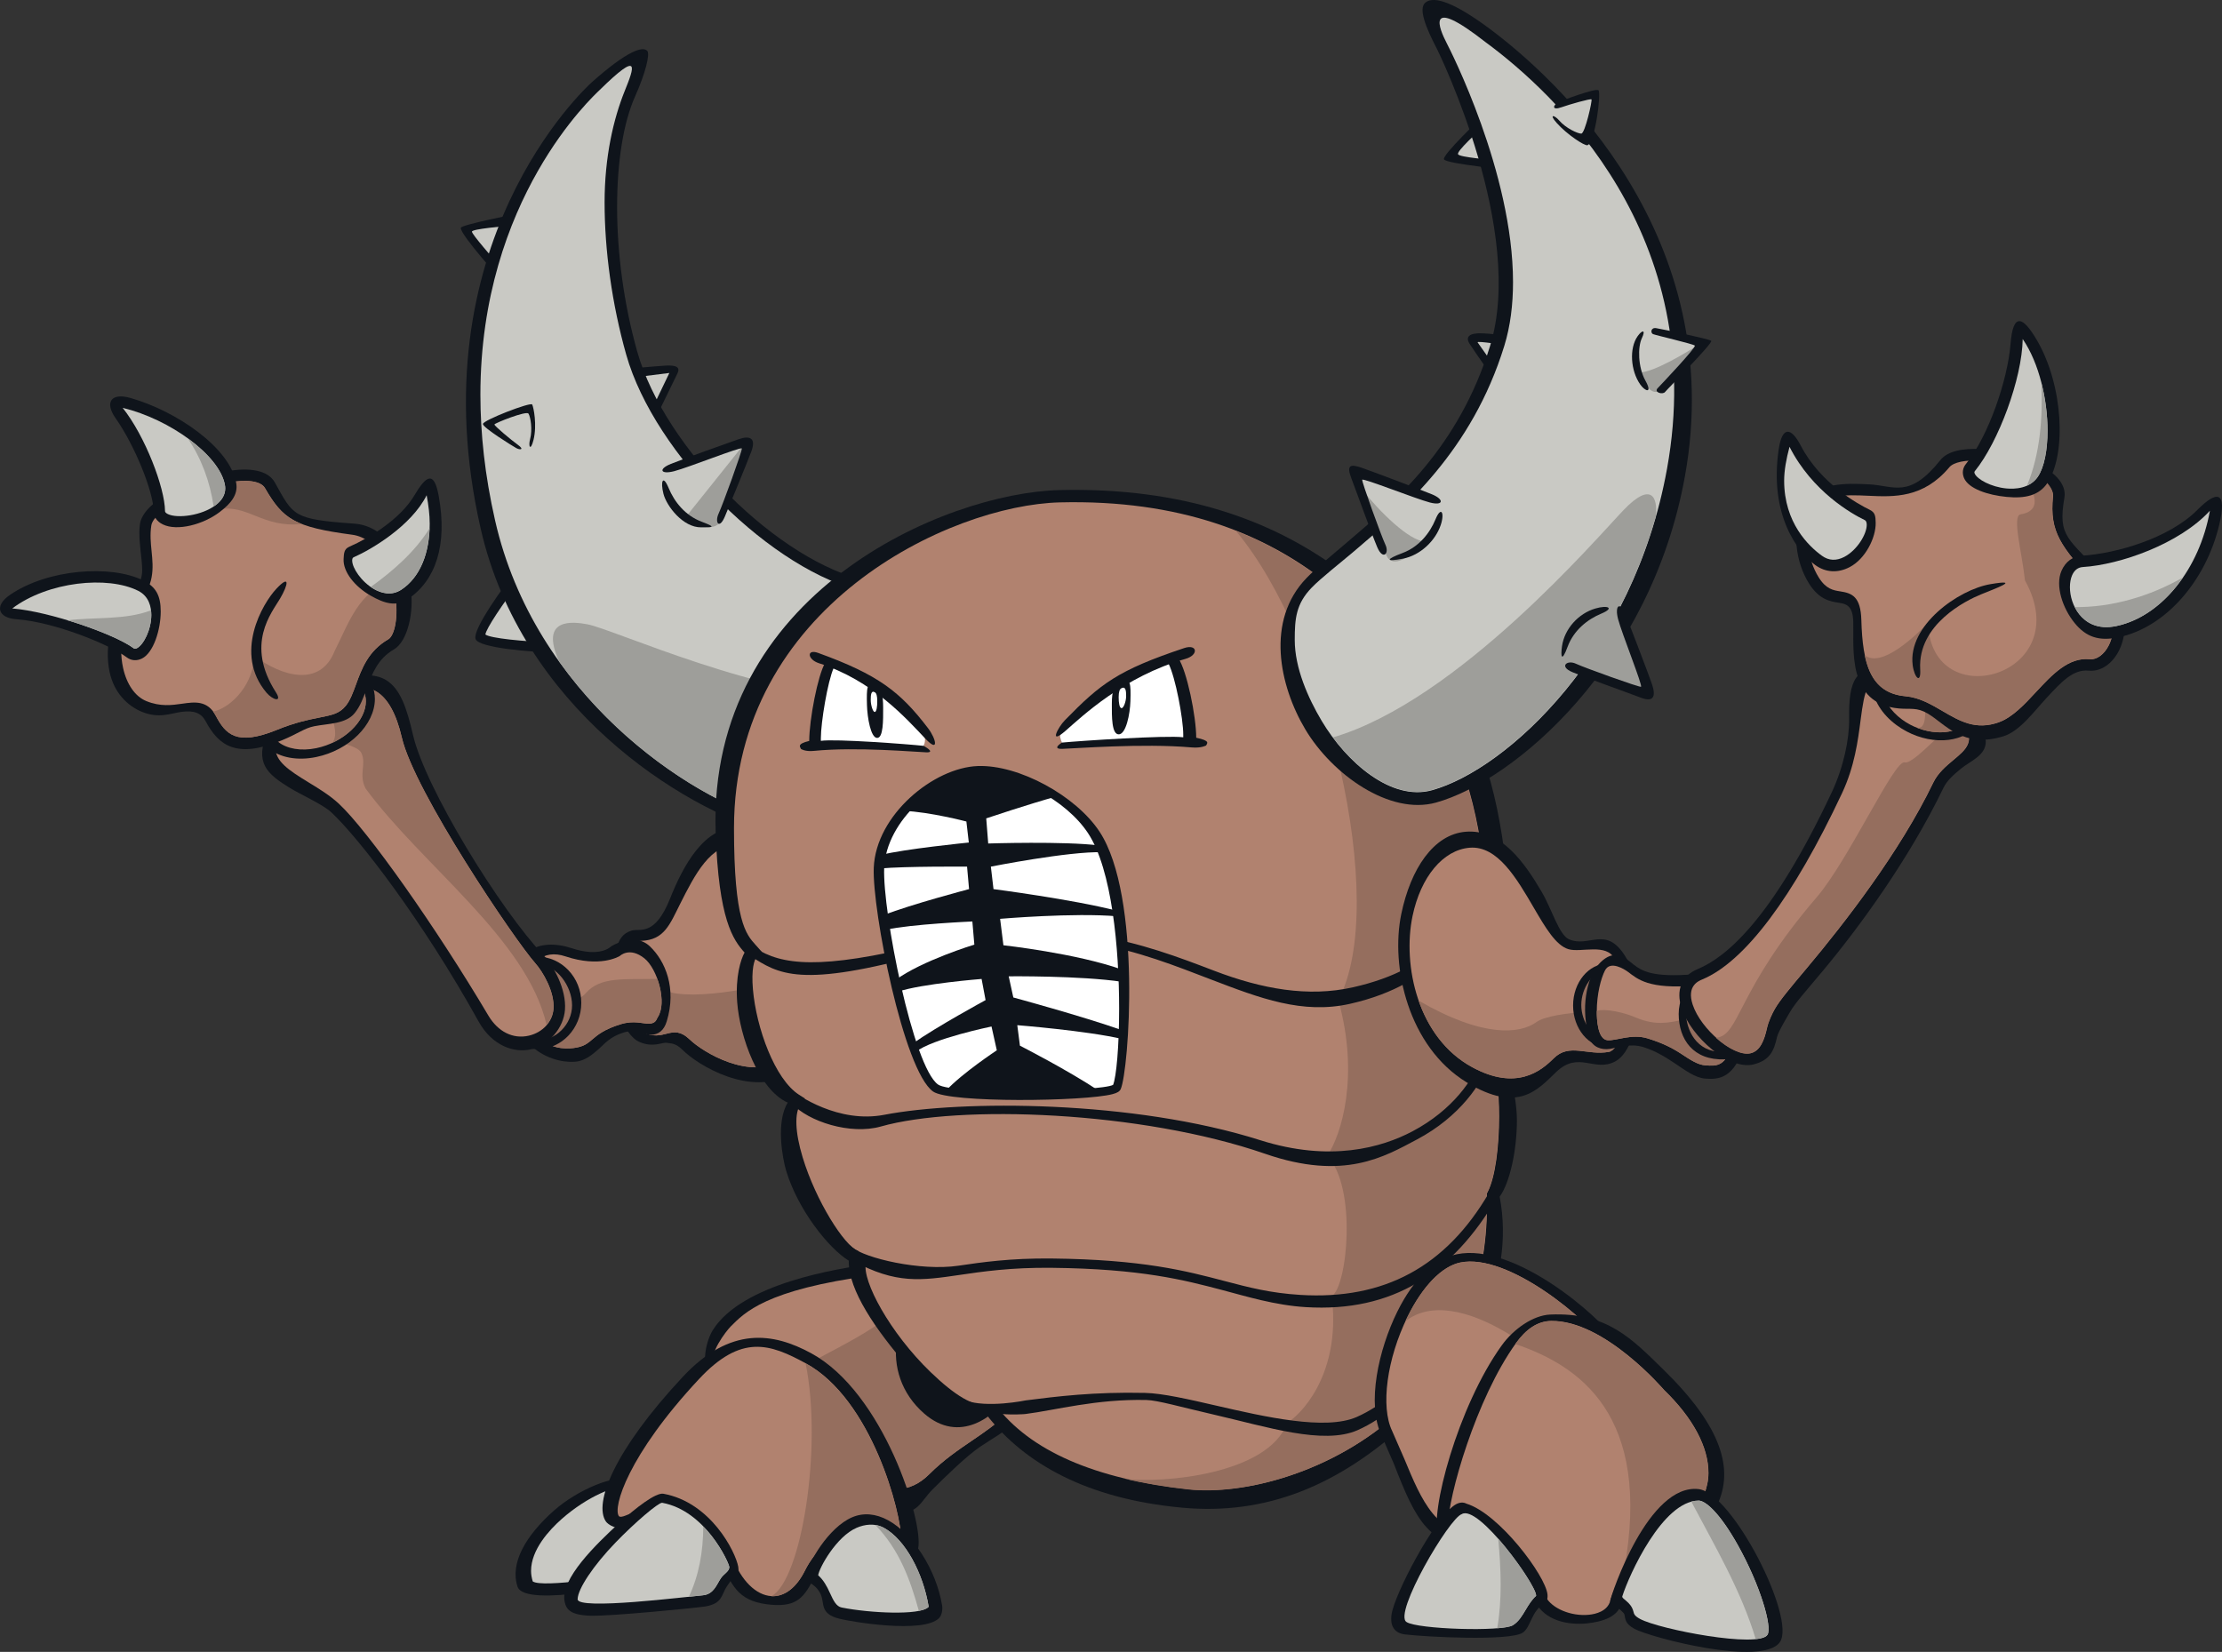 <?xml version="1.0" encoding="UTF-8"?>
<!-- Created with Inkscape (http://www.inkscape.org/) -->
<svg version="1.1" viewBox="0 0 192.31 142.99" xmlns="http://www.w3.org/2000/svg">
 <rect x="0" y="0" width="192.31" height="142.99" fill="#333333" stroke="none"/>
 <g transform="translate(-5.082 -8.05)">
  <g transform="matrix(.353 0 0 -.353 53.025 138.81)">
   <path d="m0 0c-6.959-6.167-10.832-12.933-8.925-18.657 1.821-5.458 30.404 1.116 30.679 1.194 0.544 0.154 2.203 0.63 2.658 6.174 0.518 6.304 0.93 16.325-4.848 19.062l-1.107-0.316c-3.324 1.576-12.693-2.353-18.457-7.457" fill="#0f141b"/>
  </g>
  <g transform="matrix(.353 0 0 -.353 51.044 144.03)">
   <path d="m0 0c0 5.202 4.488 10.046 7.476 12.693 6.608 5.855 13.586 8.248 14.763 7.692 2.091-0.991 3.698-3.955 4.533-8.338 0.402-2.123 0.556-4.158 0.556-5.943 0-3.206-0.498-5.556-0.938-6.127-4.736-1.293-23.586-4.196-25.972-2.561-0.268 0.866-0.418 1.731-0.418 2.584" fill="#c9c9c4"/>
  </g>
  <g transform="matrix(.353 0 0 -.353 80.756 117.43)">
   <path d="m0 0-0.779-0.105c-8.263-1.1-31.694-4.79-38.834-16.216-1.459-2.332-2.939-7.87-0.91-10.649 7.873-10.788 25.167-17.115 32.415-23.293l4.67-4.087c2.333-2.337 5.626-5.674 8.87-6.344 5.139-1.068 5.886 2.358 8.816 5.29 3.263 3.26 8.334 8.21 11.697 10.5 3.15 2.141 5.77 3.392 8.373 5.993 3.205 3.205-0.255 11.242-1.892 14.551-5.361 10.822-18.416 26.245-32.426 24.36" fill="#0f141b"/>
  </g>
  <g transform="matrix(.353 0 0 -.353 91.308 126.47)">
   <path d="m0 0c2.956-5.973 3.456-10.292 2.423-11.323-2.415-2.415-5.281-4.368-8.317-6.431-3.472-2.364-7.062-4.806-10.511-8.257-2.427-2.426-5.094-3.658-7.928-3.658-2.583 0-5.213 1.085-7.032 2.905l-4.834 4.244c-7.16 6.101-25.259 13.361-32.936 23.881-1.422 1.95 2.811 7.614 4.027 8.831 3.323 3.323 8.482 9.033 34.789 12.526l0.785 0.103h-2e-3c12.546 1.691 24.536-12.724 29.536-22.821" fill="#b1826f"/>
  </g>
  <g transform="matrix(.353 0 0 -.353 91.308 126.47)">
   <path d="m0 0c-3.423 6.914-10.124 15.845-18.037 20.251-17.087-19.572-44.42-18.823-31.606-34.187 5.363-3.176 10.397-5.989 13.444-8.584l4.834-4.244c1.819-1.82 4.449-2.905 7.032-2.905 2.834 0 5.501 1.232 7.928 3.658 3.449 3.451 7.039 5.893 10.511 8.257 3.036 2.063 5.902 4.016 8.317 6.431 1.033 1.031 0.533 5.35-2.423 11.323" fill="#956e5e"/>
  </g>
  <g transform="matrix(.353 0 0 -.353 86.269 119.25)">
   <path d="m0 0c-11.019-4.722-14.844-21.672-3.388-31.632 8.66-7.531 17.322-0.754 21.085 4.897 3.767 5.646-12.425 28.993-17.697 26.735" fill="#0f141b"/>
  </g>
  <g transform="matrix(.353 0 0 -.353 64.17 127.24)">
   <path d="m0 0c-16.978-18.191-21.847-31.053-18.834-35.455 0.47-0.688 2.726-2.393 5.739-1.19l0.385 0.154c3.958 1.59 9.382 3.763 14.132 1.666 3.352-1.478 6.088-4.984 8.128-10.422 2.555-6.818 4.851-9.99 12.132-10.624 6.471-0.561 8.185 1.927 10.77 7.101 4.495 8.987 11.098 6.923 16.404 5.267 2.57-0.802 4.598-1.436 6.089-0.552 0.49 0.29 2.559 0.899 2.791 2.058 1.294 6.475-8.432 38.125-26.244 47.806-9.235 5.019-19.762 6.757-31.492-5.809" fill="#0f141b"/>
  </g>
  <g transform="matrix(.353 0 0 -.353 58.638 139.28)">
   <path d="m0 0c-1.454 2.126 2.139 14.808 19.664 33.584 10.398 11.143 17.405 8.63 26.17 3.866 16.103-8.75 23.479-36.497 23.479-43.717 0-0.446-0.028-0.814-0.084-1.093 0 0-0.045-0.138-0.058-0.178-0.501-0.208-2.477 0.409-3.795 0.82-5.308 1.659-14.189 4.434-19.751-6.692-2.094-4.188-5.001-6.4-8.186-6.235-3.789 0.2-7.46 3.836-9.581 9.489-2.314 6.174-5.551 10.213-9.621 12.008-5.832 2.569-12.137 0.044-16.309-1.633l-0.38-0.148c-0.377-0.151-1.28-0.46-1.548-0.071" fill="#b1826f"/>
  </g>
  <g transform="matrix(.353 0 0 -.353 74.807 126.07)">
   <path d="m0 0c4.195-20.583-1.023-53.135-8.395-57.094 3.185-0.166 6.092 2.047 8.186 6.235 5.563 11.125 14.443 8.35 19.751 6.692 1.318-0.412 3.294-1.029 3.795-0.82 0.013 0.039 0.058 0.177 0.058 0.177 0.056 0.28 0.084 0.647 0.084 1.094 0 7.219-7.376 34.966-23.479 43.716" fill="#956e5e"/>
  </g>
  <g transform="matrix(.353 0 0 -.353 58.624 139.93)">
   <path d="m0 0c-5.431-5.01-14.353-13.586-13.244-19.127 0.394-1.961 1.426-3.324 6.333-3.483 4.904-0.158 26.26 1.946 28.185 2.277 4.258 0.731 3.888 2.895 5.266 4.934 0.661 0.98 1.407 2.086 1.896 2.382 0.308 0.185 0.946 0.701 0.946 1.818 0 0.185-0.018 0.39-0.058 0.613-0.674 3.692-6.747 15.779-18.352 17.889-1.83 0.334-6.741-3.397-10.972-7.303" fill="#0f141b"/>
  </g>
  <g transform="matrix(.353 0 0 -.353 58.344 141.59)">
   <path d="m0 0c4.899 5.076 10.531 9.834 11.449 9.792 10.638-1.935 16.302-14.563 16.461-15.667 0.157-1.109-1.269-1.682-2.057-2.85-1.041-1.545-1.742-3.957-4.463-4.179-3.688-0.303-30.831-3.734-30.651-0.945 0.054 2.535 3.859 8.25 9.261 13.849" fill="#c9c9c4"/>
  </g>
  <g transform="matrix(.353 0 0 -.353 65.949 140.18)">
   <path d="m0 0c-0.025-6.218-1.075-12.047-3.528-17.241 1.581 0.168 2.772 0.298 3.361 0.346 2.722 0.223 3.422 2.635 4.463 4.18 0.788 1.167 2.215 1.74 2.058 2.849-0.097 0.676-2.263 5.653-6.354 9.866" fill="#9e9e9a"/>
  </g>
  <g transform="matrix(.353 0 0 -.353 61.847 138.03)">
   <path d="m0 0" fill="#c9c9c4"/>
  </g>
  <g transform="matrix(.353 0 0 -.353 78.834 139.39)">
   <path d="m0 0c-5.821-2.495-10.898-11.302-11.157-14.12-0.106-1.133 0.434-1.672 0.763-1.893 1.031-0.688 2.02-1.402 2.697-2.897 0.998-2.21-0.318-4.748 4.587-5.972 3.087-0.772 20.453-3.684 24.376 0.116 0.752 0.728 0.957 2.164 0.79 3.167-1.48 8.884-7.237 17.589-13.23 20.864-3.029 1.658-6.082 1.912-8.826 0.735" fill="#0f141b"/>
  </g>
  <g transform="matrix(.353 0 0 -.353 81.59 140.31)">
   <path d="m0 0c5.288-2.891 9.59-11.153 10.938-19.248 0.012-0.067 0.018-0.096-0.091-0.199-2.107-2.041-14.326-1.453-21.222-0.074-1.299 0.259-1.974 1.562-2.929 3.674-0.674 1.493-1.521 3.075-2.834 4.228 0.222 1.773 4.455 9.515 9.432 11.648h-2e-3c1.952 0.836 4.43 1.22 6.708-0.029" fill="#c9c9c4"/>
  </g>
  <g transform="matrix(.353 0 0 -.353 84.607 147.49)">
   <path d="m0 0c1.072 0.21 1.882 0.508 2.295 0.907 0.109 0.103 0.103 0.132 0.092 0.199-1.349 8.095-5.651 16.357-10.939 19.248-0.693 0.38-1.406 0.594-2.115 0.706 5.934-6.112 8.562-13.469 10.667-21.06" fill="#9e9e9a"/>
  </g>
  <g transform="matrix(.353 0 0 -.353 63.071 85.84)">
   <path d="m0 0c-3.738-9.389-7.39-7.234-9.401-7.826-4.318-1.27-3.897-6.169-4.197-11.217-0.332-5.578 1.879-14.284 6.151-16.114 3.373-1.445 5.577-3e-3 6.636-0.194 1.059-0.194 2.14 9e-3 3.906-1.759 3.771-3.771 16.717-11.64 26.551-5.855 6.208 3.651 6.694 23.33 3.416 37.702-2.97 13.018-8.64 22.025-16.051 22.643-8.606 0.716-13.948-9.688-17.011-17.38" fill="#0f141b"/>
  </g>
  <g transform="matrix(.353 0 0 -.353 64.782 98.036)">
   <path d="m0 0c-4.488 4.295-6.245-0.976-11.711 1.953-3.426 1.835-4.155 9.679-3.934 13.409 0.227 3.815 0.473 8.734 3.739 8.846 5.661 0.196 7.01 4.034 9.563 9.102 3.52 6.987 7.506 14.907 14.223 14.347 6.004-0.501 10.96-7.415 13.597-18.97 3.495-15.32 1.496-31.382-2.591-33.786-8.305-4.884-19.588 1.944-22.886 5.099" fill="#b1826f"/>
  </g>
  <g transform="matrix(.353 0 0 -.353 61.98 93.332)">
   <path d="m0 0c-3.289 4.385-5.995-10.188-3.768-11.382 5.466-2.929 7.223 2.343 11.711-1.952 3.298-3.155 14.581-9.984 22.886-5.1 2.924 1.722 4.766 10.443 4.304 20.871-13.803-4.282-31.845-6.822-35.133-2.437" fill="#956e5e"/>
  </g>
  <g transform="matrix(.353 0 0 -.353 57.965 89.979)">
   <path d="m0 0c-0.064-0.035-2.563-2.79-9.76-0.39-3.685 1.227-8.03 1.262-10.544-0.976-3.491-3.111-4.256-8.83-2.807-15.749 0.851-4.071 2.749-7.053 5.639-8.864 4.209-2.637 8.327-2.467 9.663-2.133 2.226 0.554 3.904 2.216 4.977 3.132 1.181 1.007 2.478 2.823 5.955 3.894 2.983 0.919 5.138-0.634 6.638-0.582 1.805 0.061 3.188 0.965 3.904 3.318 2.476 8.132-0.378 14.8-4.133 18.373-3.871 3.687-9.532-0.023-9.532-0.023" fill="#0f141b"/>
  </g>
  <g transform="matrix(.353 0 0 -.353 58.722 90.805)">
   <path d="m0 0s2.371 2.366 6.053-0.584c3.199-2.564 5.661-10.934 3.208-14.502-0.242-0.351-0.367-1.45-2.037-1.507-1.564-0.054-3.693 0.883-7.033-0.144-4.032-1.24-5.671-2.639-6.989-3.763-0.978-0.834-1.685-1.437-3.272-1.833-1.064-0.267-4.788-0.974-8.058 1.075-2.219 1.391-3.693 3.767-4.382 7.062-1.218 5.821-0.344 10.722 2.337 13.11 1.753 1.564 4.124 1.909 6.855 0.998 8.395-2.798 13.017-0.079 13.318 0.088" fill="#b1826f"/>
  </g>
  <g transform="matrix(.353 0 0 -.353 55.792 94.009)">
   <path d="m0 0c-3.563-4.111-14.537-3.528-14.204-5.114 0.688-3.295 2.163-5.671 4.382-7.062 3.269-2.049 6.994-1.342 8.057-1.075 1.587 0.397 2.294 0.999 3.273 1.833 1.317 1.124 2.957 2.523 6.989 3.763 3.34 1.027 5.469 0.09 7.032 0.144 1.67 0.057 1.795 1.157 2.037 1.507 1.496 2.175 1.159 6.129-0.052 9.47-7.922-0.177-13.951 0.647-17.514-3.466" fill="#956e5e"/>
  </g>
  <g transform="matrix(.353 0 0 -.353 47.78 94.864)">
   <path d="m0 0c0-6.257 4.838-11.345 10.783-11.345 5.946 0 10.782 5.088 10.782 11.345 0 6.255-4.836 11.344-10.782 11.344-5.945 0-10.783-5.089-10.783-11.344" fill="#0f141b"/>
  </g>
  <g transform="matrix(.353 0 0 -.353 48.77 94.864)">
   <path d="m0 0c0 4.708 3.897 9.358 8.298 9.358 4.399 0 8.199-5.246 8.199-9.956 0-4.708-3.996-8.587-8.395-8.587-4.398 0-8.102 4.477-8.102 9.185" fill="#956e5e"/>
  </g>
  <g transform="matrix(.353 0 0 -.353 34.803 66.773)">
   <path d="m0 0-1.49-0.393c-5.582-1.44-13.226-3.413-17.105-12.62-3.23-7.676-0.27-10.352 5.574-13.917 2.424-1.477 8.014-4.018 10-5.862 6.801-6.315 22.41-26.547 36.159-51.331 3.383-6.101 8.846-7.768 12.801-6.84 4.571 1.071 8.058 5.331 8.382 9.68 0.38 5.07-2.81 10.806-5.181 13.3-10.815 11.378-29.094 41.205-32.067 54.081-1.541 6.679-3.143 11.416-6.667 13.522-2.667 1.596-6.647 1.405-10.406 0.38" fill="#0f141b"/>
  </g>
  <g transform="matrix(.353 0 0 -.353 37.663 67.921)">
   <path d="m0 0c2.792-1.668 4.888-5.463 6.23-11.277 3.056-13.245 27.754-49.769 32.707-55.319 1.896-2.126 4.788-7.053 4.477-11.222-0.233-3.12-2.655-5.749-6.027-6.537-3.865-0.908-7.582 0.933-9.945 4.918-12.793 21.588-29.582 45.383-36.662 51.958-2.196 2.037-4.822 3.64-7.362 5.189-4.992 3.045-8.194 5.198-8.194 8.567 0 0.866 0.213 1.812 0.66 2.877 3.339 7.926 9.924 9.626 15.218 10.993l1.528 0.401c2.981 0.814 5.392 0.634 7.37-0.548" fill="#b1826f"/>
  </g>
  <g transform="matrix(.353 0 0 -.353 51.399 91.415)">
   <path d="m0 0c-4.952 5.55-29.65 42.074-32.706 55.319-1.343 5.814-3.439 9.609-6.231 11.277-1.977 1.182-4.388 1.362-7.37 0.548l-1.528-0.4c-4.962-1.282-11.061-2.858-14.554-9.576 6.397-1.889 18.378-2.854 19.748-5.594 1.37-2.741-0.71-5.227 1.044-8.736 13.887-18.934 39.579-36.963 44.396-58.003 0.956 1.113 1.568 2.468 1.679 3.943 0.31 4.169-2.582 9.097-4.478 11.222" fill="#956e5e"/>
  </g>
  <g transform="matrix(.353 0 0 -.353 32.288 65.474)">
   <path d="m0 0c-8.028-1.664-14.348-7.905-14.382-14.21-0.014-2.603 1.09-4.949 3.112-6.604 2.837-2.323 7.113-3.105 11.729-2.15 8.033 1.665 14.353 7.908 14.387 14.215 0.014 2.603-1.09 4.948-3.112 6.602-2.838 2.322-7.114 3.105-11.734 2.147" fill="#0f141b"/>
  </g>
  <g transform="matrix(.353 0 0 -.353 29.146 72.258)">
   <path d="m0 0c-1.373 1.125-2.093 2.653-2.084 4.418 0.029 4.864 5.59 10.119 12.147 11.479 3.732 0.773 7.238 0.186 9.387-1.573 1.373-1.122 2.093-2.65 2.083-4.414-0.026-4.948-5.477-10.1-12.15-11.482-3.729-0.771-7.236-0.184-9.383 1.572" fill="#b1826f"/>
  </g>
  <g transform="matrix(.353 0 0 -.353 36.742 68.762)">
   <path d="m0 0c0.01 1.764-0.71 3.292-2.083 4.415-2.149 1.758-5.655 2.345-9.387 1.572-0.729-0.151-1.442-0.357-2.14-0.6 3.233-4.745 7.858-12.271 5.417-15.548 4.74 2.201 8.172 6.241 8.193 10.161" fill="#956e5e"/>
  </g>
  <g transform="matrix(.353 0 0 -.353 24.606 48.863)">
   <path d="m0 0c-8.16-1.519-20.091-7.135-20.991-12.833-0.405-2.564 0.15-6.455 0.369-8.639 0.404-4.042 0.395-5.604-3.347-9.564-3.774-3.997-5.886-11.571-4.463-18.157 1.081-5.008 4.308-8.264 7.923-9.742 4.149-1.697 6.921-0.409 9.648-0.02 3.151 0.451 4.92-0.301 5.993-2.315 3.224-6.043 7.602-9.16 18.489-4.725 4.276 1.742 5.592 3.02 8.12 3.526 3.409 0.68 7.702 0.517 9.899 3.201 1.374 1.679 2.143 3.79 2.957 6.023 1.304 3.584 2.656 7.292 6.692 9.627 3.355 1.943 4.99 9.285 4.075 14.923-1.141 7.035-6.002 15.347-13.785 15.903-15.108 1.082-14.913 1.861-19.503 10.104-1.616 2.901-5.953 3.829-12.076 2.688" fill="#0f141b"/>
  </g>
  <g transform="matrix(.353 0 0 -.353 17.746 68.738)">
   <path d="m0 0c-2.746 1.124-4.828 4.113-5.711 8.201-1.216 5.633 0.111 11.871 3.229 15.174 4.621 4.893 4.188 9.218 3.77 13.401-0.201 2.008-0.41 4.082-0.061 6.291 0.556 3.517 10.184 8.922 18.733 10.514 4.727 0.879 8.139 0.38 9.134-1.337 4.421-7.638 7.213-9.57 21.366-11.446 6.32-0.839 9.53-8.274 10.521-14.386 0.945-5.818-0.123-10.378-1.653-11.262-4.917-2.846-6.513-7.23-7.922-11.096-0.73-2.002-1.42-3.896-2.492-5.206-1.559-1.905-3.294-2.252-6.442-2.88-2.648-0.528-5.941-1.184-10.464-3.027-9.978-4.066-12.581-0.992-14.952 3.449-2.056 3.852-5.202 3.402-8.245 2.967-2.516-0.358-5.367-0.765-8.811 0.643" fill="#b1826f"/>
  </g>
  <g transform="matrix(.353 0 0 -.353 31.198 53.414)">
   <path d="m0 0c-4.298 1.695-6.383 4.217-9.039 8.807-0.995 1.716-4.407 2.216-9.134 1.336-0.913-0.17-1.636-6.287-2.56-6.538 7.674 1.371 10.849-4.561 20.733-3.605" fill="#956e5e"/>
  </g>
  <g transform="matrix(.353 0 0 -.353 34.036 64.422)">
   <path d="m0 0c-3.507-8.771-12.716-6.359-19.732-1.096 0-6.58-5.208-12.608-10.047-13.72 0.228-0.307 0.45-0.64 0.657-1.029 2.371-4.441 4.975-7.514 14.952-3.448 4.524 1.842 7.816 2.499 10.464 3.026 3.148 0.628 4.884 0.975 6.442 2.88 1.073 1.31 1.762 3.204 2.493 5.206 1.409 3.866 3.004 8.25 7.921 11.096 1.531 0.884 2.598 5.444 1.654 11.262-0.176 1.091-0.428 2.223-0.751 3.354-8.365-3.446-10.229-9.886-14.053-17.531" fill="#956e5e"/>
  </g>
  <g transform="matrix(.353 0 0 -.353 40.939 50.941)">
   <path d="m0 0c-3.393-5.723-10.813-10.325-15.935-12.566-1.277-0.559-1.322-1.557-1.398-3.018-0.165-3.131 2.748-6.767 6.638-8.981 3.386-1.928 6.241-2.764 9.104-0.856 6.812 4.542 9.77 13.22 7.579 25.287-1.135 6.259-3.027 5.125-5.988 0.134" fill="#0f141b"/>
  </g>
  <g transform="matrix(.353 0 0 -.353 37.448 59.037)">
   <path d="m0 0c-3.061 1.742-5.341 5.14-5.341 6.995 0 0.036 0 0.074 3e-3 0.111 0.026 0.495 0.223 0.622 0.423 0.709 4.279 1.873 14.071 7.669 17.833 15.184 0.451-2.428 0.749-4.795 0.749-7.007 0-7.249-2.393-13.109-6.92-16.126-2.478-1.654-5.038-0.84-6.747 0.134" fill="#c9c9c4"/>
  </g>
  <g transform="matrix(.353 0 0 -.353 37.172 58.857)">
   <path d="m0 0c0.257-0.178 0.513-0.358 0.783-0.512 1.709-0.973 4.269-1.787 6.747-0.134 4.287 2.857 6.633 8.28 6.872 15.004-3.511-5.684-8.979-10.471-14.402-14.358" fill="#9e9e9a"/>
  </g>
  <g transform="matrix(.353 0 0 -.353 15.096 44.266)">
   <path d="m0 0c4.626-6.555 9.25-17.931 9.293-22.751 0.011-1.386 0.806-2.536 2.236-3.24 3.568-1.751 9.958-0.016 13.938 3.004 2.694 2.045 4.619 4.253 4.071 7.193-1.607 8.633-14.598 17.584-25.953 20.807-4.695 1.334-6.38-1.054-3.585-5.013" fill="#0f141b"/>
  </g>
  <g transform="matrix(.353 0 0 -.353 19.6 52.546)">
   <path d="m0 0c-0.665 0.327-0.667 0.628-0.667 0.743v1e-3c-0.051 5.678-4.837 18.333-10.39 25.3 11.61-2.812 23.714-11.602 25.069-18.881 0.057-0.302 0.084-0.596 0.084-0.885 0-1.535-0.787-2.909-2.351-4.096-3.365-2.555-9.371-3.348-11.745-2.182" fill="#c9c9c4"/>
  </g>
  <g transform="matrix(.353 0 0 -.353 24.543 50.019)">
   <path d="m0 0c-0.696 3.748-4.252 7.888-9.11 11.415 3.315-4.84 5.481-10.647 6.355-16.707 0.16 0.106 0.339 0.198 0.488 0.312 1.564 1.187 2.351 2.561 2.351 4.096 0 0.289-0.026 0.583-0.084 0.884" fill="#9e9e9a"/>
  </g>
  <g transform="matrix(.353 0 0 -.353 5.919 59.563)">
   <path d="m0 0c-3.871-2.681-2.757-5.6 1.575-5.911 9.476-0.676 23.017-6.282 27.12-9.348h-1e-3c1.118-0.837 2.453-0.937 3.762-0.282 2.804 1.401 4.574 7.04 4.579 11.514 3e-3 3.899-1.171 6.04-4.247 7.587-7.864 3.96-23.497 2.873-32.788-3.56" fill="#0f141b"/>
  </g>
  <g transform="matrix(.353 0 0 -.353 17.041 59.191)">
   <path d="m0 0c2.663-1.34 3.219-3.968 3.217-5.936-5e-3 -3.594-1.908-7.331-3.542-8.148-0.445-0.222-0.652-0.112-0.825 0.018h-1e-3c-4.616 3.448-20.572 8.994-29.721 9.74 8.788 6.605 23.403 8.084 30.872 4.326" fill="#c9c9c4"/>
  </g>
  <g transform="matrix(.353 0 0 -.353 10.943 61.745)">
   <path d="m0 0c6.836-2.073 13.43-4.806 16.133-6.826h1e-3c0.174-0.13 0.381-0.239 0.825-0.018 1.634 0.818 3.537 4.554 3.542 8.148 1e-3 0.364-0.029 0.753-0.077 1.148-6.213-2.424-13.957-1.632-20.424-2.452" fill="#9e9e9a"/>
  </g>
  <g transform="matrix(.353 0 0 -.353 28.144 68.008)">
   <path d="m0 0c1.526-1.815 3.978-2.5 2.307 0.104-7.579 11.806-1.004 19.498 1.01 22.933 2.019 3.434 2.545 6.08-0.874 2.454-3.42-3.626-10.551-15.849-2.443-25.491" fill="#0f141b"/>
  </g>
  <g transform="matrix(.353 0 0 -.353 49.763 57.42)">
   <path d="m0 0c-7.002-9.078-10.678-15.454-9.945-16.919 1.032-2.063 12.712-3.122 21.277-3.36l1.552-0.043-12.077 21.368z" fill="#0f141b"/>
  </g>
  <g transform="matrix(.353 0 0 -.353 50.053 58.396)">
   <path d="m0 0c1.051-1.853 7.256-12.813 8.476-14.968-7.584 0.281-15.664 1.072-16.868 1.996 0.167 1.441 4.273 7.539 8.392 12.972" fill="#c9c9c4"/>
  </g>
  <g transform="matrix(.353 0 0 -.353 49.775 26.57)">
   <path d="m0 0s-13.53-2.64-13.626-3.406c-0.206-1.652 10.249-13.177 10.249-13.177l4.565 15.98z" fill="#0f141b"/>
  </g>
  <g transform="matrix(.353 0 0 -.353 49.331 27.55)">
   <path d="m0 0c-0.526-1.841-2.239-7.841-2.872-10.053-1.44 1.807-6.792 7.809-6.767 8.49s7.764 1.259 9.639 1.563" fill="#c9c9c4"/>
  </g>
  <g transform="matrix(.353 0 0 -.353 62.683 39.698)">
   <path d="m0 0c-2.61-0.152-10.424-0.879-10.424-0.879l7.318-13.404s5.252 10.821 6.021 12.357c0.767 1.535-0.303 2.08-2.915 1.926" fill="#0f141b"/>
  </g>
  <g transform="matrix(.353 0 0 -.353 63.014 40.335)">
   <path d="m0 0c-0.904-1.885-3.188-6.643-4.142-8.631-1.038 1.905-3.328 6.102-4.142 7.594 1.68 0.21 6.253 0.783 8.284 1.037" fill="#c9c9c4"/>
  </g>
  <g transform="matrix(.353 0 0 -.353 56.321 15.153)">
   <path d="m0 0c-1.735-1.542-43.179-39.854-27.297-109.52 9.981-43.785 49.221-68.54 71.088-74.642 4.479-1.251 9.13 0.422 13.452 4.836 11.393 11.635 18.729 40.226 15.303 51.581-1.151 3.812-3.269 5.012-4.843 5.346-21.849 4.648-49.877 32.482-56.587 56.191-6.763 23.897-6.294 49.85-0.57 62.659 2.662 5.957 3.645 10.382 3.03 11.15-1.08 1.352-5.068-0.032-13.576-7.596" fill="#0f141b"/>
  </g>
  <g transform="matrix(.353 0 0 -.353 72.036 79.17)">
   <path d="m0 0c-21.245 5.93-58.566 31.21-68.277 73.808-2.541 11.153-3.609 21.445-3.609 30.865 0 48.075 27.861 73.374 29.206 74.697 10.175 10 8.51 5.589 6.191-0.166-2.773-6.883-4.948-16.164-4.948-27.386 0-11.653 1.774-24.841 5.308-37.33 6.943-24.531 36.02-53.344 58.704-58.171 1.211-0.259 2.133-1.406 2.737-3.412 0.511-1.693 0.753-3.829 0.753-6.27 0-12.65-6.47-33.448-15.373-42.536-3.613-3.691-7.211-5.069-10.692-4.099" fill="#c9c9c4"/>
  </g>
  <g transform="matrix(.353 0 0 -.353 55.932 62.094)">
   <path d="m0 0c-3.312 0.612-11.974 1.877-6.946-9.142 15.615-21.856 37.93-35.168 52.592-39.261 3.482-0.971 7.08 0.407 10.693 4.098 5.66 5.779 10.328 16.289 12.984 26.431-25.752-0.387-62.984 16.701-69.323 17.874" fill="#9e9e9a"/>
  </g>
  <g transform="matrix(.353 0 0 -.353 62.554 48.978)">
   <path d="m0 0c3.543 0.722 20.455 7.903 20.455 7.903s-4.355-14.199-7.351-20.591c-2.995-6.394-17.927 11.704-13.104 12.688" fill="#c9c9c4"/>
  </g>
  <g transform="matrix(.353 0 0 -.353 64.437 52.801)">
   <path d="m0 0c3.127-2.887 7.497-3.445 8.759-0.753 2.995 6.393 6.359 19.492 6.359 19.492s-0.066-0.027-0.191-0.079c-4.976-6.22-9.951-12.441-14.927-18.66" fill="#9e9e9a"/>
  </g>
  <g transform="matrix(.353 0 0 -.353 69.002 46.071)">
   <path d="m0 0c-2.91-1.013-13.404-4.773-16.567-6.039-3.165-1.265-2.61-2.681 0.805-1.794 3.417 0.886 16.45 6.074 16.577 5.567 0.127-0.505-4.682-13.794-5.694-15.945s0.128-4.047 1.519-0.76c1.392 3.291 5.192 12.584 6.457 15.874 1.266 3.29-0.186 4.109-3.097 3.097" fill="#0f141b"/>
  </g>
  <g transform="matrix(.353 0 0 -.353 62.504 50.799)">
   <path d="m0 0c0.769-3.011 4.794-8.275 9.254-8.214 2.42 0.033 4.16-0.138 0.11 1.381-4.05 1.518-6.703 4.884-8.096 8.263-1.394 3.38-2.052 1.646-1.268-1.43" fill="#0f141b"/>
  </g>
  <g transform="matrix(.353 0 0 -.353 46.879 44.751)">
   <path d="m0 0c0-0.92 7.311-5.44 8.184-5.918 0.874-0.477 2.087-0.434 0.397 0.795s-5.836 4.677-5.76 5.006c0.075 0.327 7.835 3.419 8.341 2.66 0.506-0.76 1.033-3.893 0.399-6.276-0.487-1.821 0.127-3.026 0.833-0.199 0.921 3.687 0.026 8.027-0.315 8.705-0.341 0.682-12.079-3.85-12.079-4.773" fill="#0f141b"/>
  </g>
  <g transform="matrix(.353 0 0 -.353 96.784 50.472)">
   <path d="m0 0c-28.036-0.685-86.236-25.244-84.315-83.838 0.711-21.648 4.313-26.471 7.089-29.573-0.941-1.7-2.281-5.893-1.807-12.209 0.632-8.402 5.248-21.406 12.391-24.587-2.962-4.739-1.266-13.801-0.384-16.717 2.898-9.568 10.376-18.997 15.367-22.06-2e-3 -0.078-0.023-0.143-0.023-0.221 0-7.036 6.473-16.518 14.433-25.744 4.608-5.344 14.176-12.782 19.579-12.102 9.122-11.56 24.217-20.299 47.657-22.48 20.656-1.921 38.476 5.341 55.75 21.298 14.554 13.438 26.179 34.121 22.169 54.962 2.469 3.362 4.23 11.305 4.23 18.765 0 6.38-2.861 18.259-6.369 22.966 1.667 3.392 4.831 10.284 4.831 19.717 0 15.728-2.518 38.456-9.048 51.52-13.612 27.224-41.053 61.778-101.55 60.303" fill="#0f141b"/>
  </g>
  <g transform="matrix(.353 0 0 -.353 85.64 126.84)">
   <path d="m0 0c-10.083 9.717-16.874 22.474-15.911 26.71l-0.476 1.585-1.496 1.516c-3.257 1.15-10.282 12.161-13.533 22.895-1.876 6.201-2.048 10.966-0.471 13.07l1.022 1.362-1.433 0.916c-5.934 3.797-10.493 16.379-11.312 25.857-0.423 4.887 0.304 7.422 1.054 8.111l1.15 1.055-1.546 1.728c-2.361 2.609-5.299 5.853-5.299 28.637 0 54.399 52.923 79.222 79.918 79.88 58.702 1.432 83.073-33.572 96.301-60.026 6.408-12.823 8.805-33.131 8.805-48.229 0-9.575-0.961-17.056-2.477-19.201l-0.545-0.771s1.788-3.577 2.599-5.199l0.715-1.431 6e-3 7e-3c0.08-0.158 0.12-0.257 0.206-0.429 1.35-2.701 2.066-8.841 2.066-15.307 0-7.24-0.899-14.885-2.828-18.552l-0.191-0.362 0.011-0.417c0.022-0.794 0.033-1.585 0.033-2.37 0-20.234-7.296-37.647-21.184-50.471-16.55-15.285-38.539-20.689-51.965-19.245-22.998 2.479-38.943 9.444-47.394 20.713l-0.557 0.019-1.425 0.157c-3.228-0.858-8.075 2.236-13.843 7.792" fill="#b1826f"/>
  </g>
  <g transform="matrix(.353 0 0 -.353 134.8 104.71)">
   <path d="m0 0c0 6.466-0.716 12.606-2.065 15.308-0.086 0.171-0.126 0.271-0.206 0.428l-6e-3 -7e-3 -0.716 1.432c-0.811 1.621-2.599 5.198-2.599 5.198l0.545 0.771c1.517 2.145 2.478 9.626 2.478 19.201 0 15.098-2.398 35.406-8.806 48.229-9.362 18.722-24.324 41.712-53.067 53.052 22.114-26.304 37.713-91.184 25.106-115.03 5.207-18.638 0.778-32.946-2.729-38.211 7.399-7.674 4.926-32.194 1.089-34.386 2.194-16.993-5.651-27.604-10.916-31.114-4.66-12.607-30.634-14.862-39.812-13.668 4.771-1.137 9.961-2.017 15.58-2.621 13.426-1.445 35.415 3.959 51.965 19.245 13.888 12.823 21.184 30.236 21.184 50.47 0 0.785-0.01 1.576-0.033 2.37l-0.011 0.417 0.191 0.362c1.93 3.667 2.828 11.312 2.828 18.552" fill="#956e5e"/>
  </g>
  <g transform="matrix(.353 0 0 -.353 131.92 86.239)">
   <path d="m0 0c-2.161-4.846-6.672-15.895-27.596-20.608-10.97-2.473-22.312-0.421-34.034 4.062-16.972 6.495-38.093 14.576-70.778 6.522-26.059-6.419-35.304-5.113-41.777-0.925l-1.238-1.915c6.983-4.519 12.176-8.106 43.561 0.625 31.743 8.834 52.744-0.056 69.418-6.435 12.064-4.619 22.484-8.606 34.126-5.982 22.041 4.967 28.112 18.596 30.4 23.727l0.256 0.575-2.075 0.944z" fill="#0f141b"/>
  </g>
  <g transform="matrix(.353 0 0 -.353 127.33 105.98)">
   <path d="m0 0c-7.56-3.995-20.173-7.614-37.333-2.173-31.095 9.86-73.235 9.872-92.18 6.224-11.146-2.15-21.201 4.681-23.627 6.714l0.965-3.931c4.057-4.459 14.395-7.76 21.824-5.655 19.174 5.427 63.775 3.84 94.234-6.692 19.353-6.692 29.24-0.699 37.181 3.497 10.533 5.567 16.183 13.918 17.821 19.376l-2.184 0.657c-1.511-5.04-6.792-12.779-16.701-18.017" fill="#0f141b"/>
  </g>
  <g transform="matrix(.353 0 0 -.353 117.62 120.14)">
   <path d="m0 0c-7.346 0.451-12.547 1.818-18.573 3.403-9.415 2.478-20.085 5.282-42.385 5.521-10.127 0.106-17.215-0.933-22.909-1.772-9.265-1.36-22.862 1.839-26.027 4.528-3.164 2.691 0.279-3.347 0.279-3.347 10.467-5.73 16.677-4.815 26.08-3.437 5.615 0.825 12.603 1.853 22.555 1.748 22.014-0.235 32.541-3.004 41.825-5.445 5.888-1.55 12.941-3.737 20.509-4.199 21.217-1.299 36 8.231 46.885 26.889l-1.969 1.148c-10.564-18.105-25.697-26.296-46.27-25.037" fill="#0f141b"/>
  </g>
  <g transform="matrix(.353 0 0 -.353 122.5 130.71)">
   <path d="m0 0c-7.689-3.363-22.522 0.051-34.441 2.792-6.758 1.556-13.143 3.023-17.443 3.12-12.518 0.286-21.789-0.888-29.237-1.833 0 0-9.523-2.003-15.061 0.052-3.853 1.43 4.291-2.743 7.52-3.207 3.839-0.55 7.456-0.187 7.456-0.187 7.375 0.932 17.315 3.714 29.664 3.434 2.751-0.063 8.416-1.719 16.589-3.6 12.885-2.966 26.762-7.479 35.141-3.814 13.144 5.75 26.635 24.067 27.175 24.794l-1.836 1.354c-0.128-0.172-12.947-17.401-25.527-22.905" fill="#0f141b"/>
  </g>
  <g transform="matrix(.353 0 0 -.353 76.951 65.129)">
   <path d="m0 0c-0.549-0.081-1.001-0.376-1.275-0.83-1.809-3.012-3.913-13.972-3.913-19.163-3.163-0.762-2.198-1.456-2.011-1.979 0 0 0.999-0.679 3.105-0.468 10.487 1.055 25.283-0.292 27.653-0.352 2.366-0.059-0.697 1.579-0.697 1.579 0.44 3.027-0.061 4.453-1.006 5.298-0.189 0.171-17.969 16.502-21.856 15.915" fill="#0f141b"/>
  </g>
  <g transform="matrix(.353 0 0 -.353 76.126 71.95)">
   <path d="m0 0c0 3.859 1.662 13.948 3.165 17.282 9.314-2.694 19.626-14.082 22.169-16.288 0-4e-3 0.534-1.469-0.134-2.871-3.75 0.41-21.567 1.759-25.2 1.232-0.01 0.185 0 0.423 0 0.645" fill="#fff"/>
  </g>
  <g transform="matrix(.353 0 0 -.353 76.501 65.421)">
   <path d="m0 0h1e-3z" fill="#0f141b"/>
  </g>
  <g transform="matrix(.353 0 0 -.353 81.517 69.299)">
   <path d="m0 0c0.011-3.088 0.06-7.51-1.506-7.442-1.533 0.067-2.377 4.959-2.462 8.038-0.117 4.335 3e-3 5.699 1.81 4.776 1.804-0.921 2.148-2.287 2.158-5.372" fill="#0f141b"/>
  </g>
  <g transform="matrix(.353 0 0 -.353 81.007 68.742)">
   <path d="m0 0c5e-3 -1.303-0.162-2.627-0.609-2.659-0.448-0.031-0.984 1.632-0.99 2.934-4e-3 1.301 0.108 2.439 1.022 1.895 0.37-0.219 0.574-0.868 0.577-2.17" fill="#fff"/>
  </g>
  <g transform="matrix(.353 0 0 -.353 75.961 65.46)">
   <path d="m0 0c13.189-4.247 21.35-13.499 26.09-18.499 3.428-3.617 2.654-0.057 0.659 2.56-6.835 8.964-12.255 13.145-26.944 18.467-2.865 1.038-2.694-1.598 0.195-2.528" fill="#0f141b"/>
  </g>
  <g transform="matrix(.353 0 0 -.353 97.371 70.587)">
   <path d="m0 0c-1.08-0.855-2.126-2.307-1.074-4.94 0 0-2.649-1.601 0.066-1.54 2.716 0.06 19.689 1.421 31.716 0.356 2.416-0.213 3.563 0.474 3.563 0.474 0.213 0.526 1.205 1.135-2.427 1.905 0 5.244-2.295 16.409-4.368 19.453-0.315 0.459-0.832 0.756-1.462 0.841-4.458 0.59-25.795-16.377-26.014-16.549" fill="#0f141b"/>
  </g>
  <g transform="matrix(.353 0 0 -.353 107.49 71.871)">
   <path d="m0 0c-4.165 0.531-25.468-0.888-29.767-1.302-0.869 1.868-0.167 3.051-0.167 3.053 2.916 2.23 15.622 13.639 26.306 16.359 1.722-3.369 3.628-13.562 3.628-17.459 0-0.224 0.011-0.466 0-0.651" fill="#fff"/>
  </g>
  <g transform="matrix(.353 0 0 -.353 107.06 65.046)">
   <path d="m0 0s1e-3 0 1e-3 -1e-3z" fill="#0f141b"/>
  </g>
  <g transform="matrix(.353 0 0 -.353 101.31 68.963)">
   <path d="m0 0c-0.011-3.117-0.065-7.587 1.728-7.518 1.758 0.068 2.73 5.008 2.825 8.122 0.134 4.377-2e-3 5.757-2.074 4.824-2.073-0.93-2.465-2.31-2.479-5.428" fill="#0f141b"/>
  </g>
  <g transform="matrix(.353 0 0 -.353 101.9 68.401)">
   <path d="m0 0c-5e-3 -1.315 0.185-2.654 0.7-2.685 0.513-0.032 1.128 1.647 1.135 2.964 5e-3 1.315-0.122 2.462-1.172 1.914-0.425-0.222-0.658-0.877-0.663-2.193" fill="#fff"/>
  </g>
  <g transform="matrix(.353 0 0 -.353 107.68 65.085)">
   <path d="m0 0c-15.13-4.291-25.47-14.22-29.419-17.654-4.144-3.601-1.853 0.851-0.173 2.575 8.822 9.053 13.014 12.284 29.261 17.724 3.283 1.099 3.643-1.704 0.331-2.645" fill="#0f141b"/>
  </g>
  <g transform="matrix(.353 0 0 -.353 89.753 74.831)">
   <path d="m0 0c-10.706-0.375-22.862-11.35-23.348-23.347-0.401-9.915 6.055-49.369 12.809-54.151 3.892-2.754 43.289-2.269 44.424 0.16 1.998 4.282 3.079 47.343-6.972 62.585-5.762 8.733-17.673 15.077-26.913 14.753" fill="#0f141b"/>
  </g>
  <g transform="matrix(.353 0 0 -.353 131.17 116.62)">
   <path d="m0 0c-5.362-1.102-10.519-5.809-14.623-14.125-4.505-9.128-7.611-22.552-3.78-30.468l2.961-6.789c5.287-13.615 8.818-21.311 21.795-19.981 10.573 1.087 26.558 14.811 32.883 28.243 3.901 8.28 3.952 15.673 0.15 21.381-4.596 6.891-25.451 24.608-39.386 21.739" fill="#0f141b"/>
  </g>
  <g transform="matrix(.353 0 0 -.353 126.64 134.37)">
   <path d="m0 0-3.029 6.937c-2.88 5.962-1.295 17.734 3.774 28.001 3.72 7.537 8.44 12.394 12.944 13.321 11.661 2.4 31.355-13.966 36.208-21.245 1.697-2.542 2.339-5.3 2.339-8.026 0-3.837-1.276-7.609-2.687-10.602-6.446-13.682-22.03-25.763-30.635-26.649-10.894-1.119-14.789 8.298-18.914 18.263" fill="#b1826f"/>
  </g>
  <g transform="matrix(.353 0 0 -.353 144.1 131.45)">
   <path d="m0 0c0.015 0.032 0.035 0.061 0.048 0.092 1.411 2.994 2.687 6.766 2.687 10.603 0 2.725-0.642 5.484-2.339 8.025-4.853 7.28-24.547 23.646-36.208 21.246-4.504-0.928-9.224-5.785-12.944-13.321-0.177-0.354-0.336-0.716-0.506-1.077 12.457 9.816 37.437-8.836 49.262-25.568" fill="#956e5e"/>
  </g>
  <g transform="matrix(.353 0 0 -.353 139.26 121.84)">
   <path d="m0 0c-4.213-0.174-9.004-3.529-11.896-7.542-10.791-14.969-17.823-41.371-15.55-47.009 0.488-1.211 1.35-1.533 1.815-1.619 1.217-0.222 2.301 0.397 3.448 1.054 1.525 0.871 3.099 1.77 5.226 1.138 3.768-1.119 8.245-6.677 13.3-16.518 2.321-4.516 7.88-5.721 12.65-5.236 4.003 0.412 7.554 1.688 8.404 4.751 2.022 7.277 12.531 21.646 18.592 23.956 0.847 0.322 1.485 0.354 1.893 0.091l1.341-0.862 1.691 1.081c4.15 8.764 1.159 19.151-13.059 33.08-7.916 7.751-13.929 14.217-27.855 13.635" fill="#0f141b"/>
  </g>
  <g transform="matrix(.353 0 0 -.353 130.4 140.12)">
   <path d="m0 0c0 7.057 6.868 31.167 16.687 44.786 2.428 3.367 5.247 5.402 8.658 5.439 13.112 0.143 27.64-16.926 27.64-16.926l-3e-3 3e-3c7.144-6.903 10.895-14.021 10.895-20.339 0-1.829-0.397-3.568-1.034-5.242-0.838 0.109-1.726 0.08-2.742-0.307-6.947-2.646-18.027-17.655-20.296-25.826-0.719-2.586-3.577-3.254-5.219-3.42-4.377-0.448-9.147 1.544-10.635 4.436-5.498 10.7-10.403 16.565-15.002 17.929-3.275 0.97-5.763-0.453-7.415-1.393-0.424-0.242-0.972-0.536-1.314-0.645-0.134 0.34-0.22 0.813-0.22 1.505" fill="#b1826f"/>
  </g>
  <g transform="matrix(.353 0 0 -.353 149.09 128.38)">
   <path d="m0 0 3e-3 -2e-3s-14.528 17.068-27.641 16.925c-3.411-0.037-6.229-2.072-8.658-5.439-0.046-0.062-0.089-0.128-0.135-0.191 15.531-5.272 33.631-17.223 26.664-55.456 4.431 7.686 11.772 16.328 16.885 18.275 1.017 0.388 1.904 0.416 2.742 0.307 0.638 1.674 1.035 3.413 1.035 5.242 0 6.318-3.751 13.436-10.895 20.339" fill="#956e5e"/>
  </g>
  <g transform="matrix(.353 0 0 -.353 144.43 146.67)">
   <path d="m0 0s3.392-2.599 3.52-3.195c0.253-1.182 0.136-2.269 2.461-3.541 3.897-2.123 31.39-9.344 35.645-3.262 4.066 5.8-11.605 36.561-19.909 37.529-12.276 1.434-21.405-25.65-21.717-27.531" fill="#0f141b"/>
  </g>
  <g transform="matrix(.353 0 0 -.353 152.1 137.95)">
   <path d="m0 0c1.619 0 5.11-2.865 9.623-10.94 5.475-9.795 8.445-20.014 7.259-21.943-2.088-3.388-26.554 1.31-31.274 3.885-1.389 0.76-1.464 1.216-1.621 1.839-0.605 2.398-2.971 3.057-2.709 3.714 1.63 5.185 9.881 23.445 18.722 23.445" fill="#c9c9c4"/>
  </g>
  <g transform="matrix(.353 0 0 -.353 158.05 149.55)">
   <path d="m0 0c1.187 1.93-1.784 12.148-7.259 21.943-4.512 8.076-8.004 10.94-9.623 10.94-0.596 0-1.193-0.09-1.784-0.249 5.727-10.836 12.207-21.805 15.79-33.713 1.477 0.154 2.516 0.494 2.876 1.079" fill="#9e9e9a"/>
  </g>
  <g transform="matrix(.353 0 0 -.353 130.94 138.36)">
   <path d="m0 0c-5.057-3.522-14.618-21.771-15.351-26.707-0.12-0.819-0.663-4.464 3.291-4.936 5.171-0.62 25.506-1.676 28.835 0.409 1.988 1.241 2.181 5.504 5.313 7.11 0.442 0.229 0.805 0.896 0.805 1.894 0 0.131-5e-3 0.271-0.022 0.417-0.506 4.644-11.886 19.795-19.862 22.233-0.632 0.325-1.661 0.516-3.009-0.42" fill="#0f141b"/>
  </g>
  <g transform="matrix(.353 0 0 -.353 131.59 139.12)">
   <path d="m0 0c4.033 2.549 18.231-17.232 18.231-19.967 0-0.023-3e-3 -0.04-5e-3 -0.06-1.048-0.956-1.81-2.173-2.522-3.374-0.896-1.514-1.742-2.945-3.148-3.823-2.65-1.66-23.452-0.994-26.08 0.775-3.334 2.011 10.489 25.538 13.524 26.449" fill="#c9c9c4"/>
  </g>
  <g transform="matrix(.353 0 0 -.353 134.75 141.24)">
   <path d="m0 0c0.688-7.399 0.99-14.944-0.248-21.979 1.89 0.154 3.303 0.403 3.871 0.76 1.406 0.878 2.252 2.309 3.148 3.823 0.712 1.201 1.474 2.417 2.522 3.374 2e-3 0.02 6e-3 0.037 6e-3 0.06 0 1.555-4.595 8.624-9.299 13.962" fill="#9e9e9a"/>
  </g>
  <g transform="matrix(.353 0 0 -.353 132 138.21)">
   <path d="m0 0" fill="#c9c9c4"/>
  </g>
  <g transform="matrix(.353 0 0 -.353 131.93 80.048)">
   <path d="m0 0c-7.88-0.656-13.47-9.098-15.773-20.151-2.718-13.044 1.763-32.597 16.035-41.308 12.713-7.761 17.491-1.687 21.968 2.567 5.53 5.25 9.327-0.18 14.468 2.579 3.778 2.025 5.25 9.123 5.619 12.163 0.63 5.186-0.686 9.733-3.314 13.823-4.733 7.361-8.72 1.793-13.681 3.964-2.412 1.055-4.202 7.377-6.592 11.475-4.351 7.47-10.134 15.605-18.73 14.888" fill="#0f141b"/>
  </g>
  <g transform="matrix(.353 0 0 -.353 132.51 100.43)">
   <path d="m0 0c-13.432 7.284-17.173 25.005-14.662 37.062 2.009 9.64 7.502 16.218 13.995 16.757 6.828 0.57 11.544-7.523 15.706-14.664 2.909-4.991 5.454-9.295 8.523-10.213 3.071-0.92 9.413 1.574 11.316-2.406 1.934-4.038 3.504-6.452 2.949-13.454-0.145-1.875-1.841-8.848-4.33-9.308-5.319-0.982-9.713 2.244-13.559-1.601-3.126-3.126-9.164-8.017-19.938-2.173" fill="#b1826f"/>
  </g>
  <g transform="matrix(.353 0 0 -.353 127.86 94.666)">
   <path d="m0 0c2.334-6.693 6.577-12.777 13.163-16.349 10.774-5.844 16.813-0.953 19.939 2.173 3.845 3.845 8.239 0.619 13.558 1.601 2.489 0.46 4.185 7.432 4.33 9.307 0.095 1.193-18.144 0.885-22.105-1.997-3.959-2.879-12.961-3.958-28.885 5.265" fill="#956e5e"/>
  </g>
  <g transform="matrix(.353 0 0 -.353 141.23 95.087)">
   <path d="m0 0c0-5.67 3.827-10.282 8.525-10.282 4.697 0 8.523 4.612 8.523 10.282s-3.826 10.284-8.523 10.284c-4.698 0-8.525-4.614-8.525-10.284" fill="#0f141b"/>
  </g>
  <g transform="matrix(.353 0 0 -.353 141.94 95.04)">
   <path d="m0 0c0 4.182 2.838 8.327 6.027 8.327s6.266-4.278 6.266-8.46c0-4.181-3.166-7.933-6.356-7.933s-5.937 3.883-5.937 8.066" fill="#956e5e"/>
  </g>
  <g transform="matrix(.353 0 0 -.353 143.41 91.56)">
   <path d="m0 0c-2.922-3.421-4.355-10.9-2.209-17.877 0.737-2.395 3.078-3.046 4.976-2.766 1.92 0.285 5.013 1.45 8.259 0.451 3.195-0.985 5.664-2.616 7.843-4.054 2.454-1.624 4.839-3.48 7.394-3.677 3.134-0.24 7.169-0.114 9.581 8.459 2.063 7.336 0.396 11.411-1.359 13.537-2.261 2.732-6.104 4.013-10.823 3.609-10.593-0.907-13.013 0.884-14.959 2.323-1.054 0.782-2.282 2.117-4.185 2.391l-0.464-0.093c-0.941 0.135-2.529-0.522-4.054-2.303" fill="#0f141b"/>
  </g>
  <g transform="matrix(.353 0 0 -.353 143.28 95.624)">
   <path d="m0 0c0 4.367 1.033 8.216 2.026 10.136 1.274 2.463 4.708 0.31 5.621-0.367 2.325-1.72 4.971-4.36 16.622-3.362 2.669 0.23 6.297-0.038 8.421-2.602 1.909-2.308 2.194-6.109 0.817-10.991-1.786-6.36-4.054-6.186-6.923-5.965-1.83 0.14-3.583 1.298-5.804 2.766-2.333 1.541-4.761 2.74-8.342 3.842-3.854 1.188-7.682-0.613-9.766-0.46-2.489 0.184-2.672 5.18-2.672 7.003" fill="#b1826f"/>
  </g>
  <g transform="matrix(.353 0 0 -.353 146.69 96.142)">
   <path d="m0 0c-4.894 2.071-9.654 2.192-9.654 1.468 0-1.822 0.182-6.819 2.672-7.003 2.084-0.153 5.912 1.648 9.765 0.46 3.581-1.102 6.01-2.3 8.343-3.842 2.221-1.467 3.974-2.626 5.804-2.766 2.869-0.22 5.136-0.395 6.923 5.966 0.602 2.136 0.865 4.05 0.836 5.736-11.148 2.759-15.327-3.979-24.689-0.019" fill="#956e5e"/>
  </g>
  <g transform="matrix(.353 0 0 -.353 150.37 95.819)">
   <path d="m0 0c0-6.255 3.594-11.425 11.262-11.134 5.941 0.229 10.783 5.091 10.783 11.346s-4.839 11.346-10.783 11.346c-5.947 0-11.262-5.303-11.262-11.558" fill="#0f141b"/>
  </g>
  <g transform="matrix(.353 0 0 -.353 150.99 95.591)">
   <path d="m0 0c0 4.707 5.109 8.105 9.509 8.105s7.976-3.831 7.976-8.539c0-4.709-4.334-9.519-8.732-9.519-6.081 0-8.753 5.244-8.753 9.953" fill="#956e5e"/>
  </g>
  <g transform="matrix(.353 0 0 -.353 165.12 70.268)">
   <path d="m0 0c0.075-4.91-1.338-11.816-4.251-18.017-14.766-31.44-26.061-40.531-32.873-43.359-3.974-1.65-5.407-5.166-3.928-9.643 2.306-7.001 11.614-15.229 17.611-13.74 4.008 0.999 5.016 3.308 5.761 6.717 0.292 1.344 2.933 5.688 3.289 6.304 1.16 2.004 3.677 4.826 7.673 9.594 9.251 11.028 21.519 27.918 29.843 45.202 0.904 1.873 2.587 3.282 4.219 4.643 2.315 1.941 6.161 3.237 6.161 6.667 0 1.59-1.859 4.283-3.22 6.552-2.811 4.689-10.092 10.484-21.351 11.391-7.263 0.583-9.073-2.647-8.934-12.311" fill="#0f141b"/>
  </g>
  <g transform="matrix(.353 0 0 -.353 151.58 95.012)">
   <path d="m0 0c-1.507 4.573 1.392 5.775 2.342 6.171 10.426 4.33 22.273 20.113 34.263 45.64 3.101 6.599 3.915 12.904 4.568 17.969 1.003 7.741 1.685 10.214 5.924 9.872 10.202-0.821 16.701-5.918 19.172-10.035 3.065-5.108 1.033-6.807-2.336-9.623-1.773-1.481-3.78-3.161-4.945-5.579-8.174-16.966-21.719-34.404-30.879-45.324-4.244-5.062-6.669-7.926-7.947-10.142-0.574-0.993-1.565-3.028-1.919-4.659-0.654-2.986-1.655-5.61-3.971-6.187-4.111-1.02-12.247 5.76-14.272 11.897" fill="#b1826f"/>
  </g>
  <g transform="matrix(.353 0 0 -.353 174.95 70.452)">
   <path d="m0 0c-1.32 2.202-11.717-10.897-14.238-10.176-2.518 0.72-13.714-23.948-21.599-33.121-19.802-23.042-18.723-33.844-24.676-34.423 2.955-2.635 6.313-4.342 8.517-3.794 2.315 0.577 3.316 3.201 3.971 6.187 0.353 1.631 1.344 3.666 1.919 4.659 1.278 2.216 3.703 5.081 7.947 10.142 9.159 10.92 22.705 28.358 30.879 45.324 1.165 2.418 3.172 4.098 4.944 5.579 3.369 2.816 5.401 4.516 2.336 9.623" fill="#956e5e"/>
  </g>
  <g transform="matrix(.353 0 0 -.353 175.8 69.943)">
   <path d="m0 0" fill="#b1826f"/>
  </g>
  <g transform="matrix(.353 0 0 -.353 168.01 65.064)">
   <path d="m0 0c-1.808-1.713-2.716-4.049-2.555-6.58 0.217-3.529 2.4-7.071 5.987-9.713 6.281-4.63 14.636-5.005 19.016-0.855 1.804 1.71 2.712 4.045 2.558 6.573-0.221 3.532-2.404 7.075-5.995 9.721-6.282 4.627-14.632 5.001-19.011 0.854" fill="#0f141b"/>
  </g>
  <g transform="matrix(.353 0 0 -.353 169.7 70.336)">
   <path d="m0 0c-2.874 2.117-4.687 4.968-4.854 7.628-0.105 1.712 0.477 3.223 1.688 4.37 3.365 3.187 10.284 2.705 15.416-1.077 2.878-2.119 4.694-4.973 4.856-7.635 8e-3 -0.131 0.015-0.262 0.015-0.391 0-1.549-0.582-2.916-1.699-3.973-3.312-3.134-10.374-2.642-15.422 1.078" fill="#b1826f"/>
  </g>
  <g transform="matrix(.353 0 0 -.353 175.73 69.177)">
   <path d="m0 0c-0.162 2.662-1.979 5.516-4.856 7.635-2.714 1.999-5.915 3.048-8.839 3.148 1.926-5.22 4.091-17.733-0.088-15.913 4.476-1.89 9.467-1.725 12.098 0.766 1.118 1.058 1.7 2.425 1.7 3.973 0 0.129-7e-3 0.26-0.015 0.391" fill="#956e5e"/>
  </g>
  <g transform="matrix(.353 0 0 -.353 173.03 47.864)">
   <path d="m0 0c-7.729-9.656-11.369-6.269-17.589-5.98-2.89 0.132-5.883 0.271-8.846-0.298-3.518-0.674-6.167-2.838-7.66-6.258-2.238-5.13-1.482-12.432 1.845-17.752 2.483-3.985 5.246-4.411 7.266-4.722 1.935-0.296 3.488-0.748 3.593-4.692 0.181-6.575-1.61-20.111 11.231-21.246 2.764-0.244 4.326 0.339 6.98-1.213 4.366-2.555 8.629-8.693 18.602-5.599 4.042 1.256 7.496 6.086 10.58 9.405 3.568 3.845 6.478 7.074 10.324 6.69h3e-3c2.924-0.293 5.78 1.613 7.457 4.972 2.098 4.195 2.442 11.388-3.494 17.846-8.953 9.743-11.603 9.784-9.915 19.597 0.591 3.441-2.599 6.712-8.291 9.117-6.694 2.826-18.52 4.587-22.086 0.133" fill="#0f141b"/>
  </g>
  <g transform="matrix(.353 0 0 -.353 173.79 48.501)">
   <path d="m0 0c2.164 2.575 11.678 2.116 18.846-0.912 4.336-1.832 6.8-4.169 6.591-6.252-0.876-8.777 1.861-12.219 10.64-21.776 4.971-5.408 4.751-11.296 3.052-14.694-1.127-2.256-2.96-3.605-4.671-3.433h4e-3c-5.236 0.524-9.251-3.798-13.13-7.976-2.853-3.076-5.807-6.256-9.146-7.471-5.645-2.051-9.619 0.271-13.822 2.731-2.803 1.64-5.703 3.336-9.095 3.636-8.587 0.757-10.54 8.011-10.83 18.666-0.155 5.822-2.326 6.617-5.146 7.052-1.725 0.265-3.506 0.54-5.31 3.433-2.818 4.511-3.511 10.88-1.654 15.143 1.123 2.57 3.013 4.124 5.616 4.624 2.638 0.506 5.336 0.382 8.191 0.25 6.315-0.292 13.472-0.621 19.864 6.979" fill="#b1826f"/>
  </g>
  <g transform="matrix(.353 0 0 -.353 185.94 65.105)">
   <path d="m0 0h-4e-3z" fill="#956e5e"/>
  </g>
  <g transform="matrix(.353 0 0 -.353 186.51 58.71)">
   <path d="m0 0c-8.779 9.557-11.517 12.999-10.64 21.776 0.208 2.083-2.061 4.981-6.591 6.252-3.127 0.874 7.203-9.224-1.329-10.646-2.158-0.36 0.36-9.361 1.08-16.2 12.961-23.403-23.039-33.484-23.761-10.442-2.909-2.91-11.38-11.243-15.545-7.873 1.214-5.828 3.971-9.544 9.977-10.074 3.393-0.3 6.292-1.996 9.096-3.636 4.203-2.46 8.177-4.782 13.821-2.731 3.34 1.215 6.294 4.395 9.147 7.47 3.879 4.179 7.893 8.501 13.13 7.977 1.709-0.17 3.54 1.177 4.667 3.433 1.699 3.398 1.919 9.286-3.052 14.694" fill="#956e5e"/>
  </g>
  <g transform="matrix(.353 0 0 -.353 195.27 52.18)">
   <path d="m0 0c-6.942-7.001-19.966-10.733-28.303-11.252-2.263-0.14-4.05-1.45-5.03-3.69-1.618-3.706 0.314-9.269 3.218-12.828 2.82-3.459 6.014-4.51 10.811-3.486 11.581 2.466 21.33 13.847 24.617 27.486 2.04 8.461-0.558 8.562-5.313 3.77" fill="#0f141b"/>
  </g>
  <g transform="matrix(.353 0 0 -.353 185.06 61.247)">
   <path d="m0 0c-1.629 1.996-2.352 4.539-2.352 6.716 0 1.107 0.186 2.12 0.537 2.919 0.553 1.263 1.439 1.94 2.635 2.015 9.147 0.57 23.724 5.688 31.15 13.817-2.519-14.173-11.734-25.894-22.916-28.278-4.763-1.014-7.551 0.969-9.054 2.811" fill="#c9c9c4"/>
  </g>
  <g transform="matrix(.353 0 0 -.353 184.65 60.601)">
   <path d="m0 0c0.323-0.64 0.697-1.261 1.161-1.833 1.503-1.842 4.291-3.825 9.054-2.81 6.386 1.361 12.118 5.771 16.342 11.938-8.183-4.715-17.62-7.398-26.557-7.295" fill="#9e9e9a"/>
  </g>
  <g transform="matrix(.353 0 0 -.353 179.09 37.824)">
   <path d="m0 0c-0.682-8.685-5.345-22.532-10.923-29.409-0.823-1.014-0.993-2.241-0.485-3.457 1.101-2.62 5.815-4.196 10.46-4.64 4.539-0.436 7.933 0.336 9.98 3.407 4.73 7.092 3.909 23.921-2.541 34.985-3.408 5.845-5.871 7.02-6.491-0.886" fill="#0f141b"/>
  </g>
  <g transform="matrix(.353 0 0 -.353 178.72 50.33)">
   <path d="m0 0c-3.705 0.355-7.147 2.23-7.754 3.67-0.045 0.111-0.065 0.2-0.065 0.277 0 0.122 0.051 0.217 0.14 0.327 5.76 7.1 11.55 22.608 11.71 32.365 4.082-5.968 6.087-14.965 6.087-22.468 0-4.775-0.8-8.928-2.355-11.262-1.992-2.989-5.718-3.106-7.763-2.909" fill="#c9c9c4"/>
  </g>
  <g transform="matrix(.353 0 0 -.353 181.76 41.182)">
   <path d="m0 0c0.353-8.701-0.301-17.447-3.538-25.252 1.011 0.45 1.962 1.148 2.684 2.228 1.555 2.334 2.355 6.486 2.355 11.262 0 3.737-0.5 7.844-1.501 11.762" fill="#9e9e9a"/>
  </g>
  <g transform="matrix(.353 0 0 -.353 159.03 46.921)">
   <path d="m0 0c-2.414-16.068 4.6-25.309 8.975-28.465 2.526-1.823 5.515-1.994 8.416-0.483 3.856 2.011 6.432 7.205 6.375 10.853-0.026 1.692-0.145 2.564-1.485 3.21-2.787 1.343-12.067 6.456-16.855 15.673-2.477 4.769-4.6 4.707-5.426-0.788" fill="#0f141b"/>
  </g>
  <g transform="matrix(.353 0 0 -.353 162.77 56.16)">
   <path d="m0 0c-3.231 2.33-9.271 8.074-9.271 18.426 0 2.466 0.509 5.291 1.315 8.298 5.553-10.968 15.293-16.45 18.399-17.948 0.143-0.068 0.517-0.25 0.532-1.139v-0.051c0-2.319-2.385-6.23-5.498-7.855-1.968-1.024-3.81-0.935-5.477 0.269" fill="#c9c9c4"/>
  </g>
  <g transform="matrix(.353 0 0 -.353 170.62 65.617)">
   <path d="M 0,0 C 0.386,-3.07 2.062,-4.831 1.847,-1.045 1.216,10.016 13.155,15.853 16.692,17.3 c 3.537,1.448 10.241,3.859 2.39,2.535 C 11.23,18.513 -1.213,9.713 0,0" fill="#0f141b"/>
  </g>
  <g transform="matrix(.353 0 0 -.353 132.27 37.807)">
   <path d="m0 0c1.419-2.25 7.959-11.43 7.959-11.43l5.311 12.934s-6.567 0.889-10.001 1.052c-3.432 0.164-4.316-0.888-3.269-2.556" fill="#0f141b"/>
  </g>
  <g transform="matrix(.353 0 0 -.353 132.97 37.691)">
   <path d="m0 0c-0.325 0.491 6.903-0.735 8.447-0.853-0.567-1.432-2.086-5.245-2.843-7.152-1.176 1.763-5.276 7.514-5.604 8.005" fill="#c9c9c4"/>
  </g>
  <g transform="matrix(.353 0 0 -.353 133.32 18.206)">
   <path d="m0 0s-9.658-9.167-9.256-10.29 16.743-2.673 16.743-2.673l-6.605 13.942z" fill="#0f141b"/>
  </g>
  <g transform="matrix(.353 0 0 -.353 133.47 18.966)">
   <path d="m0 0c0.769-1.619 3.115-6.572 4.054-8.553-2.196 0.351-9.832 0.878-10.272 1.639-0.44 0.762 5.026 5.586 6.218 6.914" fill="#c9c9c4"/>
  </g>
  <g transform="matrix(.353 0 0 -.353 128.44 8.28)">
   <path d="m0 0c-1.735-1.482 0.131-6.094 2.777-11.194 0.926-1.787 21.78-44.926 13.104-72.984-7.725-25.002-23.184-38.047-35.075-48.167-3.431-2.923-7.568-6.31-9.925-8.746-10.081-10.418-6.681-26.397-0.307-37.104 6.571-11.035 20.673-21.139 32.072-17.957 19.093 5.329 52.632 33.718 61.001 79.975 10.634 58.767-31.059 97.39-48.293 110.09-7.78 5.731-13.145 7.976-15.354 6.088" fill="#0f141b"/>
  </g>
  <g transform="matrix(.353 0 0 -.353 133.67 11.712)">
   <path d="m0 0c16.812-12.386 54.797-47.374 44.445-104.59-8.157-45.077-39.195-73.682-57.605-78.819-9.982-2.785-21.028 6.867-27.068 17.014-3.331 5.598-6.6 12.958-6.6 19.829 0 5.228 0.294 8.854 4.177 12.864 2.26 2.339 7.048 6.067 10.425 8.941 12.154 10.344 28.797 24.508 36.768 50.29 1.514 4.901 2.147 10.205 2.147 15.642 0 26.899-15.481 57.127-16.272 58.648-1.753 3.382-5.533 12.021 9.583 0.177" fill="#c9c9c4"/>
  </g>
  <g transform="matrix(.353 0 0 -.353 145.63 52.17)">
   <path d="m0 0c-6.648-6.907-40.682-46.816-71.34-55.844 6.298-8.432 15.685-15.276 24.287-12.875 16.741 4.672 43.919 28.753 54.845 66.977 0.611 4.87-1.146 8.649-7.792 1.742" fill="#9e9e9a"/>
  </g>
  <g transform="matrix(.353 0 0 -.353 139.54 17.617)">
   <path d="m0 0c0.765 1.298 10.138 3.76 10.138 3.76l-2.452-10.867s-9.136 4.645-7.686 7.107" fill="#c9c9c4"/>
  </g>
  <g transform="matrix(.353 0 0 -.353 129.72 51.688)">
   <path d="m0 0c-3.543 0.723-20.454 7.903-20.454 7.903s4.353-14.198 7.351-20.591c2.994-6.393 17.925 11.702 13.103 12.688" fill="#c9c9c4"/>
  </g>
  <g transform="matrix(.353 0 0 -.353 122.99 50.447)">
   <path d="m0 0c1.53-4.713 4.026-12.08 5.962-16.207 1.49-3.186 5.942-0.292 9.442 3.537-3.867 0.042-11.296 7.418-15.404 12.67" fill="#9e9e9a"/>
  </g>
  <g transform="matrix(.353 0 0 -.353 122.95 48.546)">
   <path d="m0 0c2.912-1.011 13.92-5.189 17.084-6.455 3.167-1.264 2.99-2.931-0.428-2.044-3.416 0.887-16.449 6.074-16.575 5.568-0.128-0.507 4.68-13.794 5.696-15.945 1.011-2.151-0.617-3.876-2.009-0.585-1.392 3.29-5.063 13.54-6.328 16.83-1.264 3.289-0.349 3.644 2.56 2.631" fill="#0f141b"/>
  </g>
  <g transform="matrix(.353 0 0 -.353 129.77 53.509)">
   <path d="m0 0c-1.303-3.847-5.019-7.408-9.253-8.216-4.395-0.839-4.16-0.137-0.111 1.381 4.052 1.52 6.703 4.883 8.096 8.264 1.393 3.38 2.286 1.575 1.268-1.429" fill="#0f141b"/>
  </g>
  <g transform="matrix(.353 0 0 -.353 144.98 60.768)">
   <path d="m0 0c0.729-3.541 7.954-20.437 7.954-20.437s-14.212 4.32-20.612 7.304c-6.398 2.974 11.659 17.954 12.658 13.133" fill="#9e9e9a"/>
  </g>
  <g transform="matrix(.353 0 0 -.353 148.04 67.222)">
   <path d="m0 0c-1.019 2.907-5.224 13.908-6.497 17.065-1.274 3.164-2.655 2.129-1.759-1.286 0.893-3.414 6.114-16.435 5.609-16.563-0.505-0.127-13.806 4.648-15.958 5.655-2.154 1.007-4.193-0.667-0.899-2.051 3.295-1.384 13.556-5.03 16.848-6.287 3.291-1.258 3.676 0.558 2.656 3.467" fill="#0f141b"/>
  </g>
  <g transform="matrix(.353 0 0 -.353 143.16 60.723)">
   <path d="m0 0c-4.124-1.203-7.58-4.955-8.19-9.272-0.34-2.397-0.128-4.161 1.38-0.107 1.508 4.055 4.869 6.714 8.243 8.116 3.377 1.405 1.613 2.152-1.433 1.263" fill="#0f141b"/>
  </g>
  <g transform="matrix(.353 0 0 -.353 143.42 15.857)">
   <path d="m0 0c-0.76 0.519-8.924-2.512-9.812-2.963-1.334-0.682-1.684-2.098 0.739-1.23 1.969 0.7 7.154 2.18 7.383 1.931 0.228-0.248-1.595-8.399-2.509-8.388-0.914 9e-3 -3.795 1.344-5.405 3.213-1.23 1.428-2.572 1.603-0.636-0.576 2.523-2.841 6.813-5.663 7.551-5.479 1.858 0.465 3.449 12.971 2.689 13.492" fill="#0f141b"/>
  </g>
  <g transform="matrix(.353 0 0 -.353 148.13 36.827)">
   <path d="m0 0c4.834-0.836 11.757-2.752 11.757-2.752s-5.907-8.1-9.981-11.451c-4.077-3.35-6.615 15.036-1.776 14.203" fill="#c9c9c4"/>
  </g>
  <g transform="matrix(.353 0 0 -.353 147.08 40.284)">
   <path d="M 0,0 C 0.728,-3.285 3.011,-5.83 4.745,-4.406 7.931,-1.784 13.213,4.985 14.937,7.265 11.1,4.743 3.431,0.202 0,0" fill="#9e9e9a"/>
  </g>
  <g transform="matrix(.353 0 0 -.353 148.15 36.972)">
   <path d="m0 0c0.655-0.282 9.822-2.403 10.237-2.809 0.42-0.409-8.139-9.448-9.118-10.463-0.973-1.014 1.251-1.653 1.839-0.907 0.59 0.747 11.865 12.07 11.303 12.542-0.559 0.47-12.101 2.865-13.471 3.097-1.362 0.236-1.447-1.181-0.79-1.46" fill="#0f141b"/>
  </g>
  <g transform="matrix(.353 0 0 -.353 147.04 41.328)">
   <path d="m0 0c1.228-1.75 3.096-2.344 1.266 0.947-1.833 3.291-1.89 8.241-0.866 10.39 1.028 2.149 0.073 2.062-1.033 0.498-2.108-2.982-1.731-8.458 0.633-11.835" fill="#0f141b"/>
  </g>
  <g transform="matrix(.353 0 0 -.353 88.721 79.162)">
   <path d="m0 0s-8.855 2.336-15.396 2.619c-2.687-3.207-4.684-6.934-5.489-10.812 5.463 1.438 21.48 3.039 21.48 3.039z" fill="#fff"/>
  </g>
  <g transform="matrix(.353 0 0 -.353 90.61 81.065)">
   <path d="m0 0s18.67 0.604 27.282-0.492c-0.606 1.374-1.264 2.64-1.993 3.744-2.069 3.138-5.062 5.97-8.468 8.305-6.742-1.847-17.307-5.398-17.307-5.398z" fill="#fff"/>
  </g>
  <g transform="matrix(.353 0 0 -.353 90.038 92.791)">
   <path d="m0 0s-14.638-1.15-20.483-3.116c1.066-4.58 2.263-9.002 3.53-12.773 5.859 4.156 17.928 10.701 17.928 10.701z" fill="#fff"/>
  </g>
  <g transform="matrix(.353 0 0 -.353 92.383 92.562)">
   <path d="m 0,0 1.135,-5.188 c 0,0 16.702,-4.523 26.784,-8.065 0.117,3.6 0.132,7.654 0,11.891 C 17.481,0.19 0,0 0,0" fill="#fff"/>
  </g>
  <g transform="matrix(.353 0 0 -.353 89.238 87.815)">
   <path d="m0 0s-14.95-0.645-21.197-2.023c0.629-3.92 1.425-8.153 2.34-12.347 6.44 4.762 19.343 8.697 19.343 8.697z" fill="#fff"/>
  </g>
  <g transform="matrix(.353 0 0 -.353 91.64 87.586)">
   <path d="m 0,0 0.811,-6.485 c 0,0 17.841,-1.963 29.093,-5.967 -0.207,4.341 -0.579,8.788 -1.166,13.069 C 18.086,1.55 0,0 0,0" fill="#fff"/>
  </g>
  <g transform="matrix(.353 0 0 -.353 91.354 98.968)">
   <path d="m0 0-1.297 5.838s-14.421-2.939-18.663-6.269c1.582-4.298 3.248-7.491 4.882-8.648 0.442-0.313 1.362-0.582 2.614-0.814 3.994 4.312 12.464 9.893 12.464 9.893" fill="#fff"/>
  </g>
  <g transform="matrix(.353 0 0 -.353 93.355 98.567)">
   <path d="m0 0s11.572-5.881 19.564-11.196c2.368 0.308 3.897 0.691 4.108 1.141 0.57 1.224 1.132 5.651 1.409 11.695-8.715 2.036-25.729 3.387-25.729 3.387z" fill="#fff"/>
  </g>
  <g transform="matrix(.353 0 0 -.353 88.779 83.068)">
   <path d="m0 0s-15.007 0.118-21.436-0.46c-0.057-2.489 0.309-6.569 0.994-11.426 6.782 2.655 20.931 6.374 20.931 6.374z" fill="#fff"/>
  </g>
  <g transform="matrix(.353 0 0 -.353 90.839 83.068)">
   <path d="m 0,0 0.648,-5.513 c 0,0 19.456,-2.525 30.162,-5.286 C 30.02,-5.516 28.887,-0.557 27.315,3.534 19.024,3.776 0,0 0,0" fill="#fff"/>
  </g>
  <g transform="matrix(.353 0 0 -.353 86.269 101.93)">
   <path d="m0 0c-6.121 4.337-13.646 42.324-13.207 53.132 0.474 11.688 13.28 22.524 23.042 22.867 9.254 0.326 21.591-6.251 26.937-14.36 5.878-8.91 7.625-28.249 7.625-43.027 0-9.282-0.691-16.722-1.477-18.689-2.774-1.625-39.281-2.498-42.92 0.077m9.762 78.103c-10.848-0.381-25.001-11.998-25.526-24.943-0.419-10.356 7.302-49.746 14.547-54.876 4.048-2.868 37.213-2.435 44.004-0.637 1.149 0.303 1.724 0.654 1.983 1.211 2.004 4.293 5.239 47.357-5.187 63.164-5.8 8.792-19.757 16.433-29.821 16.081" fill="#0f141b"/>
  </g>
 </g>
</svg>
